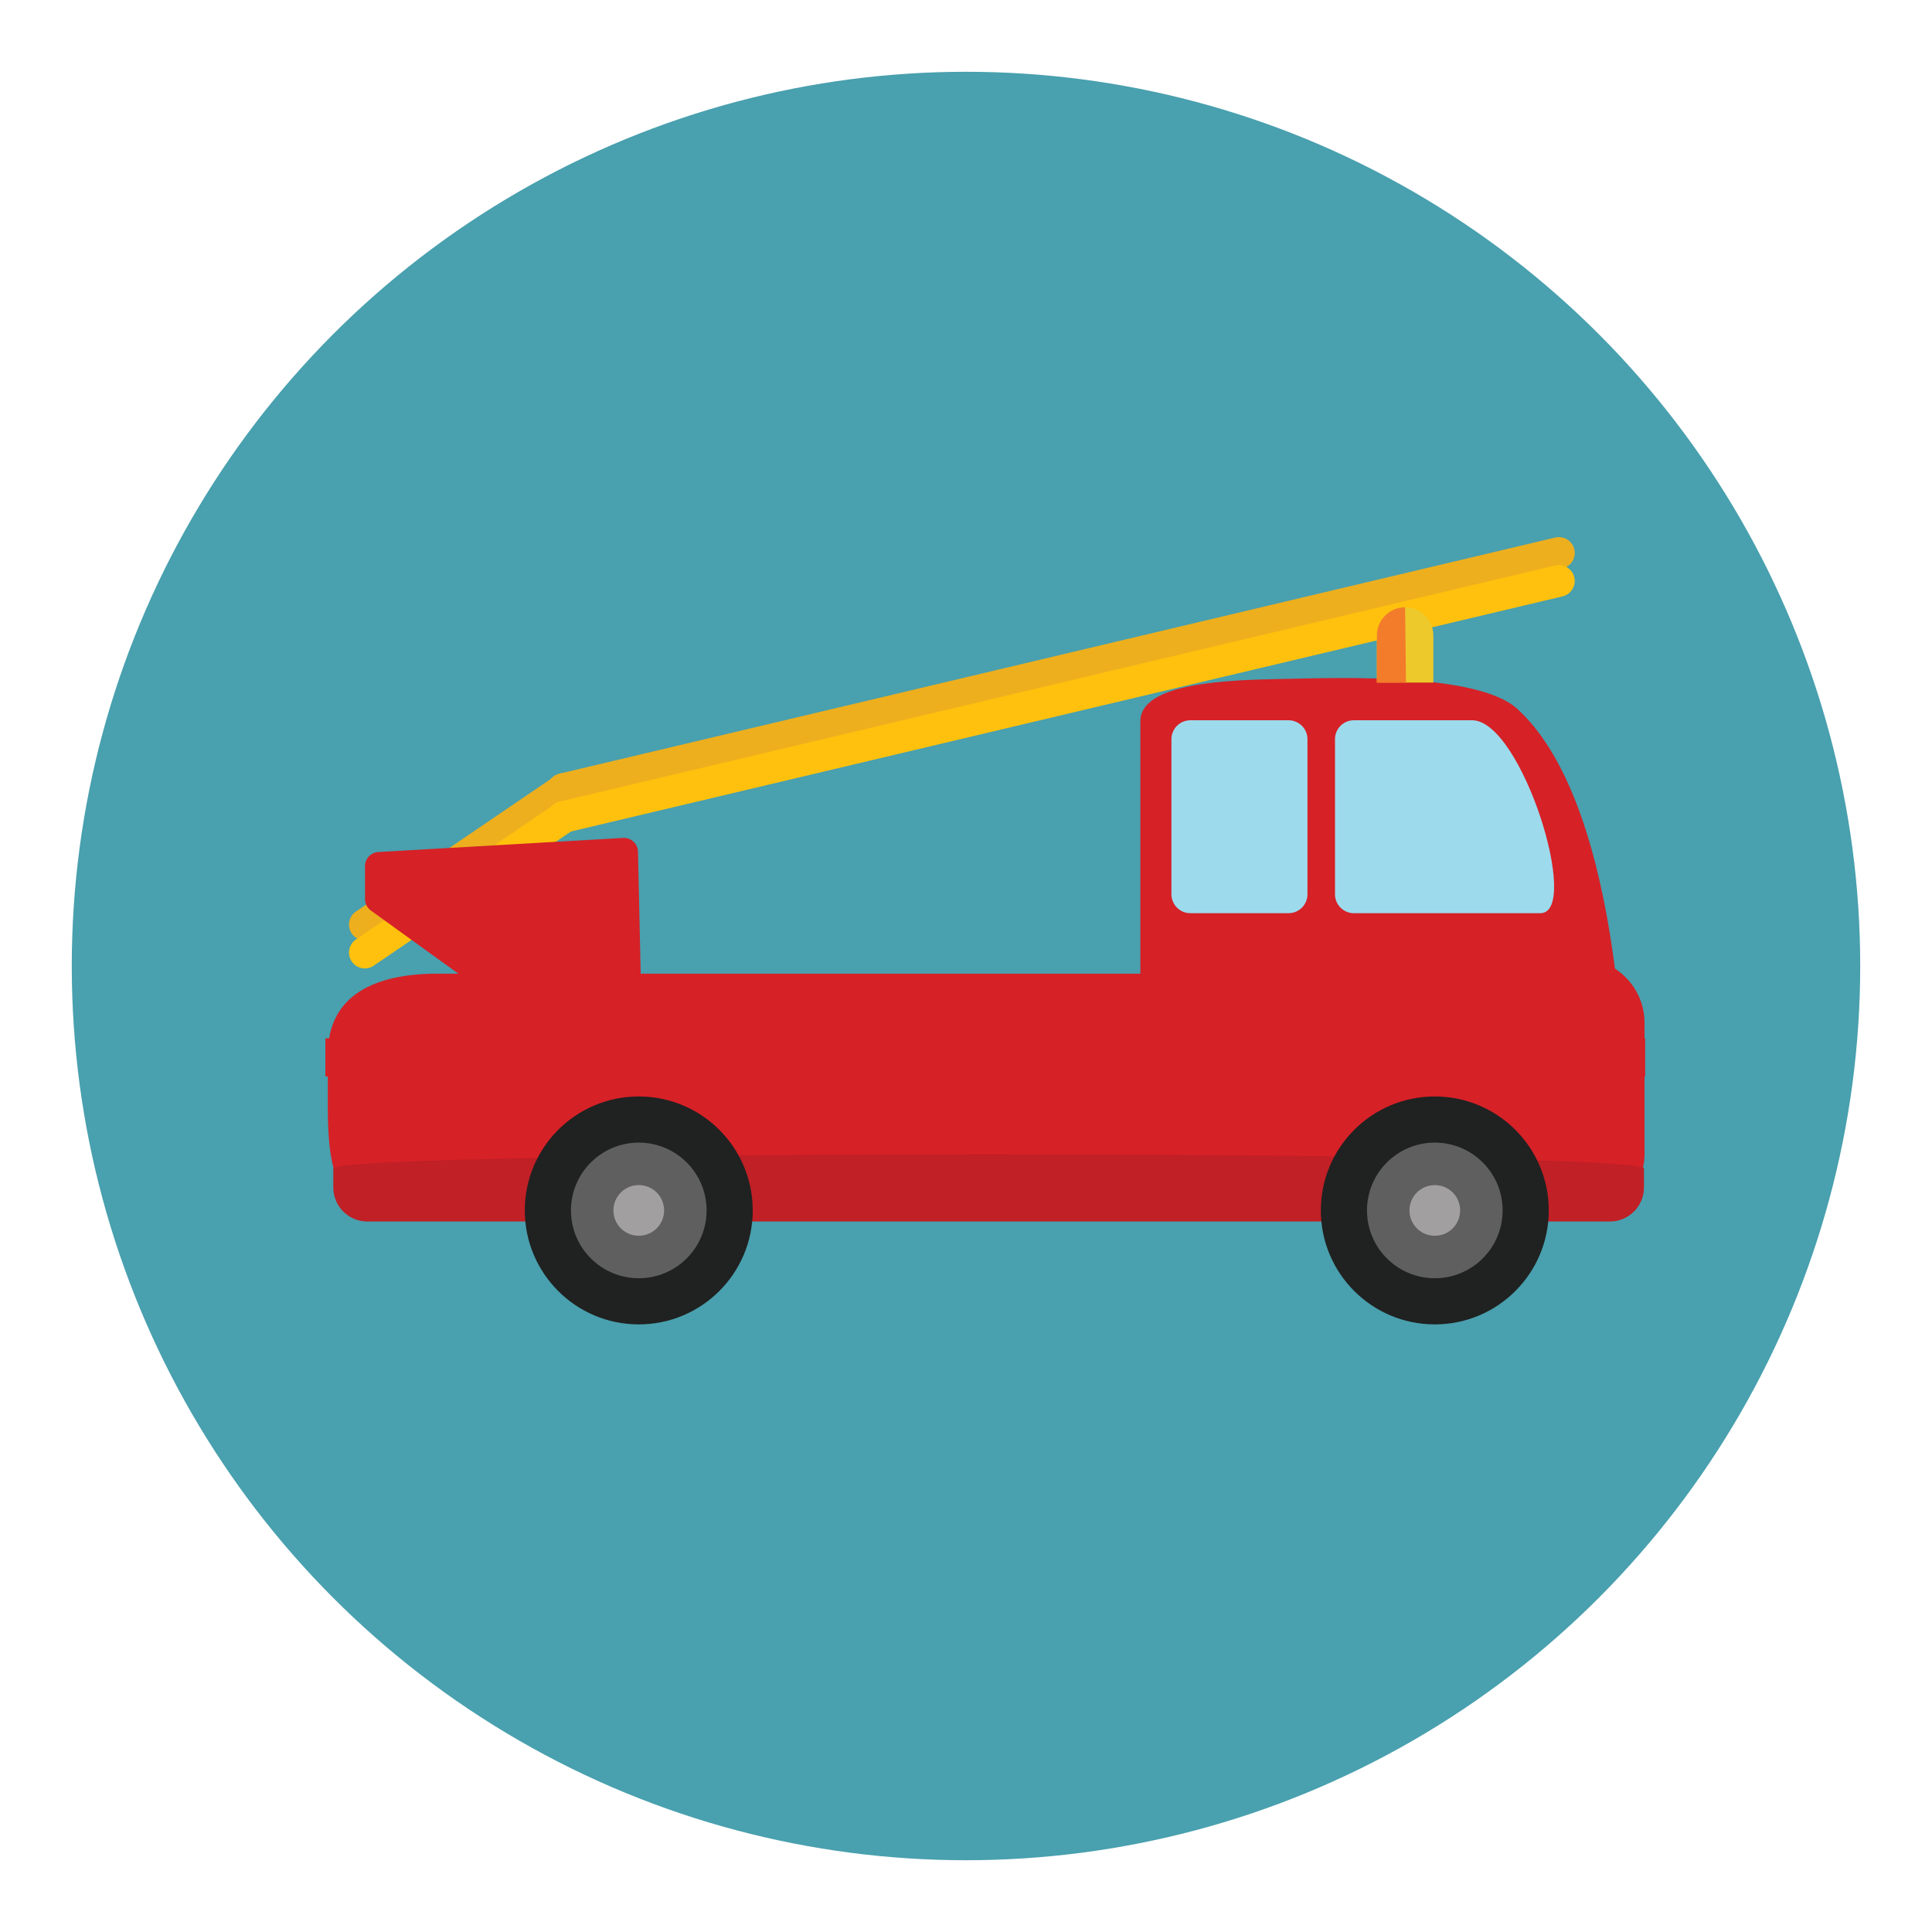 <?xml version="1.0" encoding="utf-8"?>
<!-- Generator: Adobe Illustrator 16.0.0, SVG Export Plug-In . SVG Version: 6.00 Build 0)  -->
<!DOCTYPE svg PUBLIC "-//W3C//DTD SVG 1.1//EN" "http://www.w3.org/Graphics/SVG/1.1/DTD/svg11.dtd">
<svg version="1.1" id="Layer_1" xmlns="http://www.w3.org/2000/svg" xmlns:xlink="http://www.w3.org/1999/xlink" x="0px" y="0px"
	 width="136.833px" height="136.834px" viewBox="0 0 136.833 136.834" style="enable-background:new 0 0 136.833 136.834;"
	 xml:space="preserve">
<style type="text/css">
<![CDATA[
	.st0{fill:#AA7243;}
	.st1{fill:#49A0AE;}
	.st2{fill:#E0E4E0;}
	.st3{fill:#E17A2D;}
	.st4{fill:#E3A93F;}
	.st5{fill:#E3AA24;}
	.st6{fill:#E3B071;}
	.st7{fill:#4ABC96;}
	.st8{fill:#E5F2E6;}
	.st9{fill:#E79E2D;}
	.st10{fill:#E7DD7F;}
	.st11{fill:#E84849;}
	.st12{fill:#E9B634;}
	.st13{fill:#E9C29C;}
	.st14{fill:#E9E9EA;}
	.st15{fill:#818282;}
	.st16{fill:#B17B48;}
	.st17{fill:#B25E27;}
	.st18{fill:#EADEDF;}
	.st19{fill:#EAE744;}
	.st20{fill:#ECB050;}
	.st21{fill:#EDAF1E;}
	.st22{fill:#EDC92C;}
	.st23{opacity:0.15;fill:#FFFFFF;}
	.st24{fill:#8AB53F;}
	.st25{fill:#202121;}
	.st26{fill:#BEB8B1;}
	.st27{fill:#BF2626;}
	.st28{fill:#F06668;}
	.st29{fill:#F1E85F;}
	.st30{fill:#F37C2A;}
	.st31{fill:#F3C9A1;}
	.st32{fill:#F3EA83;}
	.st33{fill:#F3ED73;}
	.st34{fill:#F4E028;}
	.st35{fill:#F4F5F5;}
	.st36{fill:#5B4F3F;}
	.st37{fill:#F6A2A3;}
	.st38{fill:#F8CC19;}
	.st39{fill:#F8D12E;}
	.st40{fill:#F8D958;}
	.st41{fill:#5E5F5E;}
	.st42{fill:#F9EED1;}
	.st43{fill:#908985;}
	.st44{fill:#C02026;}
	.st45{opacity:0.2;fill:#FFFFFF;}
	.st46{fill:#C2C4C1;}
	.st47{fill:#2D6370;}
	.st48{fill:#996B39;}
	.st49{fill:#99CA41;}
	.st50{opacity:0.8;}
	.st51{fill:#614C32;}
	.st52{fill:#FFC10D;}
	.st53{fill:#FFFFFF;}
	.st54{fill:#626463;}
	.st55{fill:none;}
	.st56{fill:#CA7B29;}
	.st57{fill:#69C6D4;}
	.st58{fill:#9DDAEC;}
	.st59{fill:#9F2322;}
	.st60{fill:#343433;}
	.st61{fill:#344E5D;}
	.st62{fill:#367180;}
	.st63{fill:#D1E8F8;}
	.st64{fill:#3A3A3A;}
	.st65{fill:#D62127;}
	.st66{fill:#D7D7D7;}
	.st67{fill:#3D3B3B;}
	.st68{fill:#D89F29;}
	.st69{fill:#70BFC8;}
	.st70{fill:#A19F9F;}
	.st71{fill:#D62127;stroke:#D62127;stroke-width:2;stroke-linecap:round;stroke-linejoin:round;stroke-miterlimit:10;}
	.st72{fill:#A2D4DE;}
	.st73{fill:#A3DADA;}
	.st74{fill:#DA8727;}
	.st75{fill:#A6D0EE;}
	.st76{fill:#DB4A4B;}
	.st77{fill:#DBB626;}
	.st78{fill:#DDD555;}
	.st79{fill:#DDDDDC;}
]]>
</style>
<g>
	<g>
		<circle class="st1" cx="68.416" cy="68.417" r="63.333"/>
	</g>
	<g>
		<g>
			<g>
				<path class="st65" d="M115.067,79.149c0,3.232-6.768,5.853-9.998,5.853l-24.303-0.091V51.093c0-2.75,6.146-2.934,10.156-3.009
					c4.012-0.075,13.727-0.451,16.553,2.134C115.31,57.386,115.067,79.149,115.067,79.149z"/>
				<path class="st65" d="M80.935,86.288H28.183c-4.293,0-4.965-3.482-4.965-7.775v-3.836c0-4.295,3.482-5.718,7.775-5.718h49.941
					V86.288z"/>
				<path class="st65" d="M116.474,81.715c0,2.524-2.047,4.572-4.572,4.572H85.417c-2.525,0-4.572-2.048-4.572-4.572V69.47
					c0-2.524,2.047-4.572,4.572-4.572l26.484,2.978c2.525,0,4.572,2.049,4.572,4.572V81.715z"/>
				<path class="st44" d="M116.433,84.098c0,1.333-1.082,2.414-2.414,2.414H26.017c-1.332,0-2.412-1.081-2.412-2.414v-1.339
					c0-1.332,92.828-1.332,92.828,0V84.098z"/>
				<g>
					<g>
						<circle class="st25" cx="45.24" cy="85.728" r="8.071"/>
					</g>
					<circle class="st41" cx="45.241" cy="85.728" r="4.803"/>
					<circle class="st70" cx="45.24" cy="85.728" r="1.796"/>
				</g>
				<g>
					<g>
						<circle class="st25" cx="101.619" cy="85.728" r="8.071"/>
					</g>
					<circle class="st41" cx="101.62" cy="85.728" r="4.803"/>
					<circle class="st70" cx="101.619" cy="85.728" r="1.796"/>
				</g>
			</g>
			<path class="st58" d="M92.601,63.336c0,0.739-0.6,1.341-1.342,1.341h-6.953c-0.74,0-1.34-0.602-1.34-1.341V52.353
				c0-0.741,0.6-1.341,1.34-1.341h6.953c0.742,0,1.342,0.6,1.342,1.341V63.336z"/>
			<path class="st58" d="M109.093,64.677H95.89c-0.74,0-1.34-0.602-1.34-1.341V52.353c0-0.741,0.6-1.341,1.34-1.341h8.379
				C107.769,51.012,112.019,64.677,109.093,64.677z"/>
			<rect x="23.046" y="73.542" class="st65" width="93.471" height="2.7"/>
		</g>
	</g>
	<g>
		<path class="st21" d="M111.499,38.907c-0.141-0.604-0.748-0.979-1.352-0.835L39.612,54.798c-0.605,0.143-0.98,0.749-0.838,1.353
			c0.145,0.604,0.75,0.979,1.354,0.835l70.535-16.725C111.267,40.119,111.644,39.511,111.499,38.907z"/>
		<path class="st21" d="M40.872,55.177c-0.379-0.492-1.086-0.582-1.576-0.202l-14.141,9.62c-0.492,0.379-0.584,1.087-0.203,1.577
			c0.379,0.491,1.084,0.583,1.574,0.203l14.141-9.619C41.159,56.376,41.253,55.669,40.872,55.177z"/>
	</g>
	<g>
		<path class="st52" d="M111.499,40.885c-0.141-0.604-0.748-0.979-1.352-0.835L39.612,56.777c-0.605,0.143-0.98,0.749-0.838,1.353
			c0.145,0.604,0.75,0.979,1.354,0.835l70.535-16.725C111.267,42.097,111.644,41.49,111.499,40.885z"/>
		<path class="st52" d="M40.872,57.156c-0.379-0.492-1.086-0.582-1.576-0.202l-14.141,9.62c-0.492,0.379-0.584,1.087-0.203,1.577
			c0.379,0.491,1.084,0.583,1.574,0.203l14.141-9.619C41.159,58.355,41.253,57.648,40.872,57.156z"/>
	</g>
	<g>
		<path class="st22" d="M101.517,48.344h-4v-3.333c0-1.105,0.895-2.002,2-2.002l0,0c1.105,0,2,0.896,2,2.002V48.344z"/>
		<path class="st30" d="M99.579,48.344h-2.063v-3.333c0-1.105,0.895-2.002,2-2.002l0,0L99.579,48.344z"/>
	</g>
	<polygon class="st71" points="44.376,68.968 34.185,68.968 26.851,63.677 26.851,61.343 44.185,60.344 	"/>
</g>
</svg>
